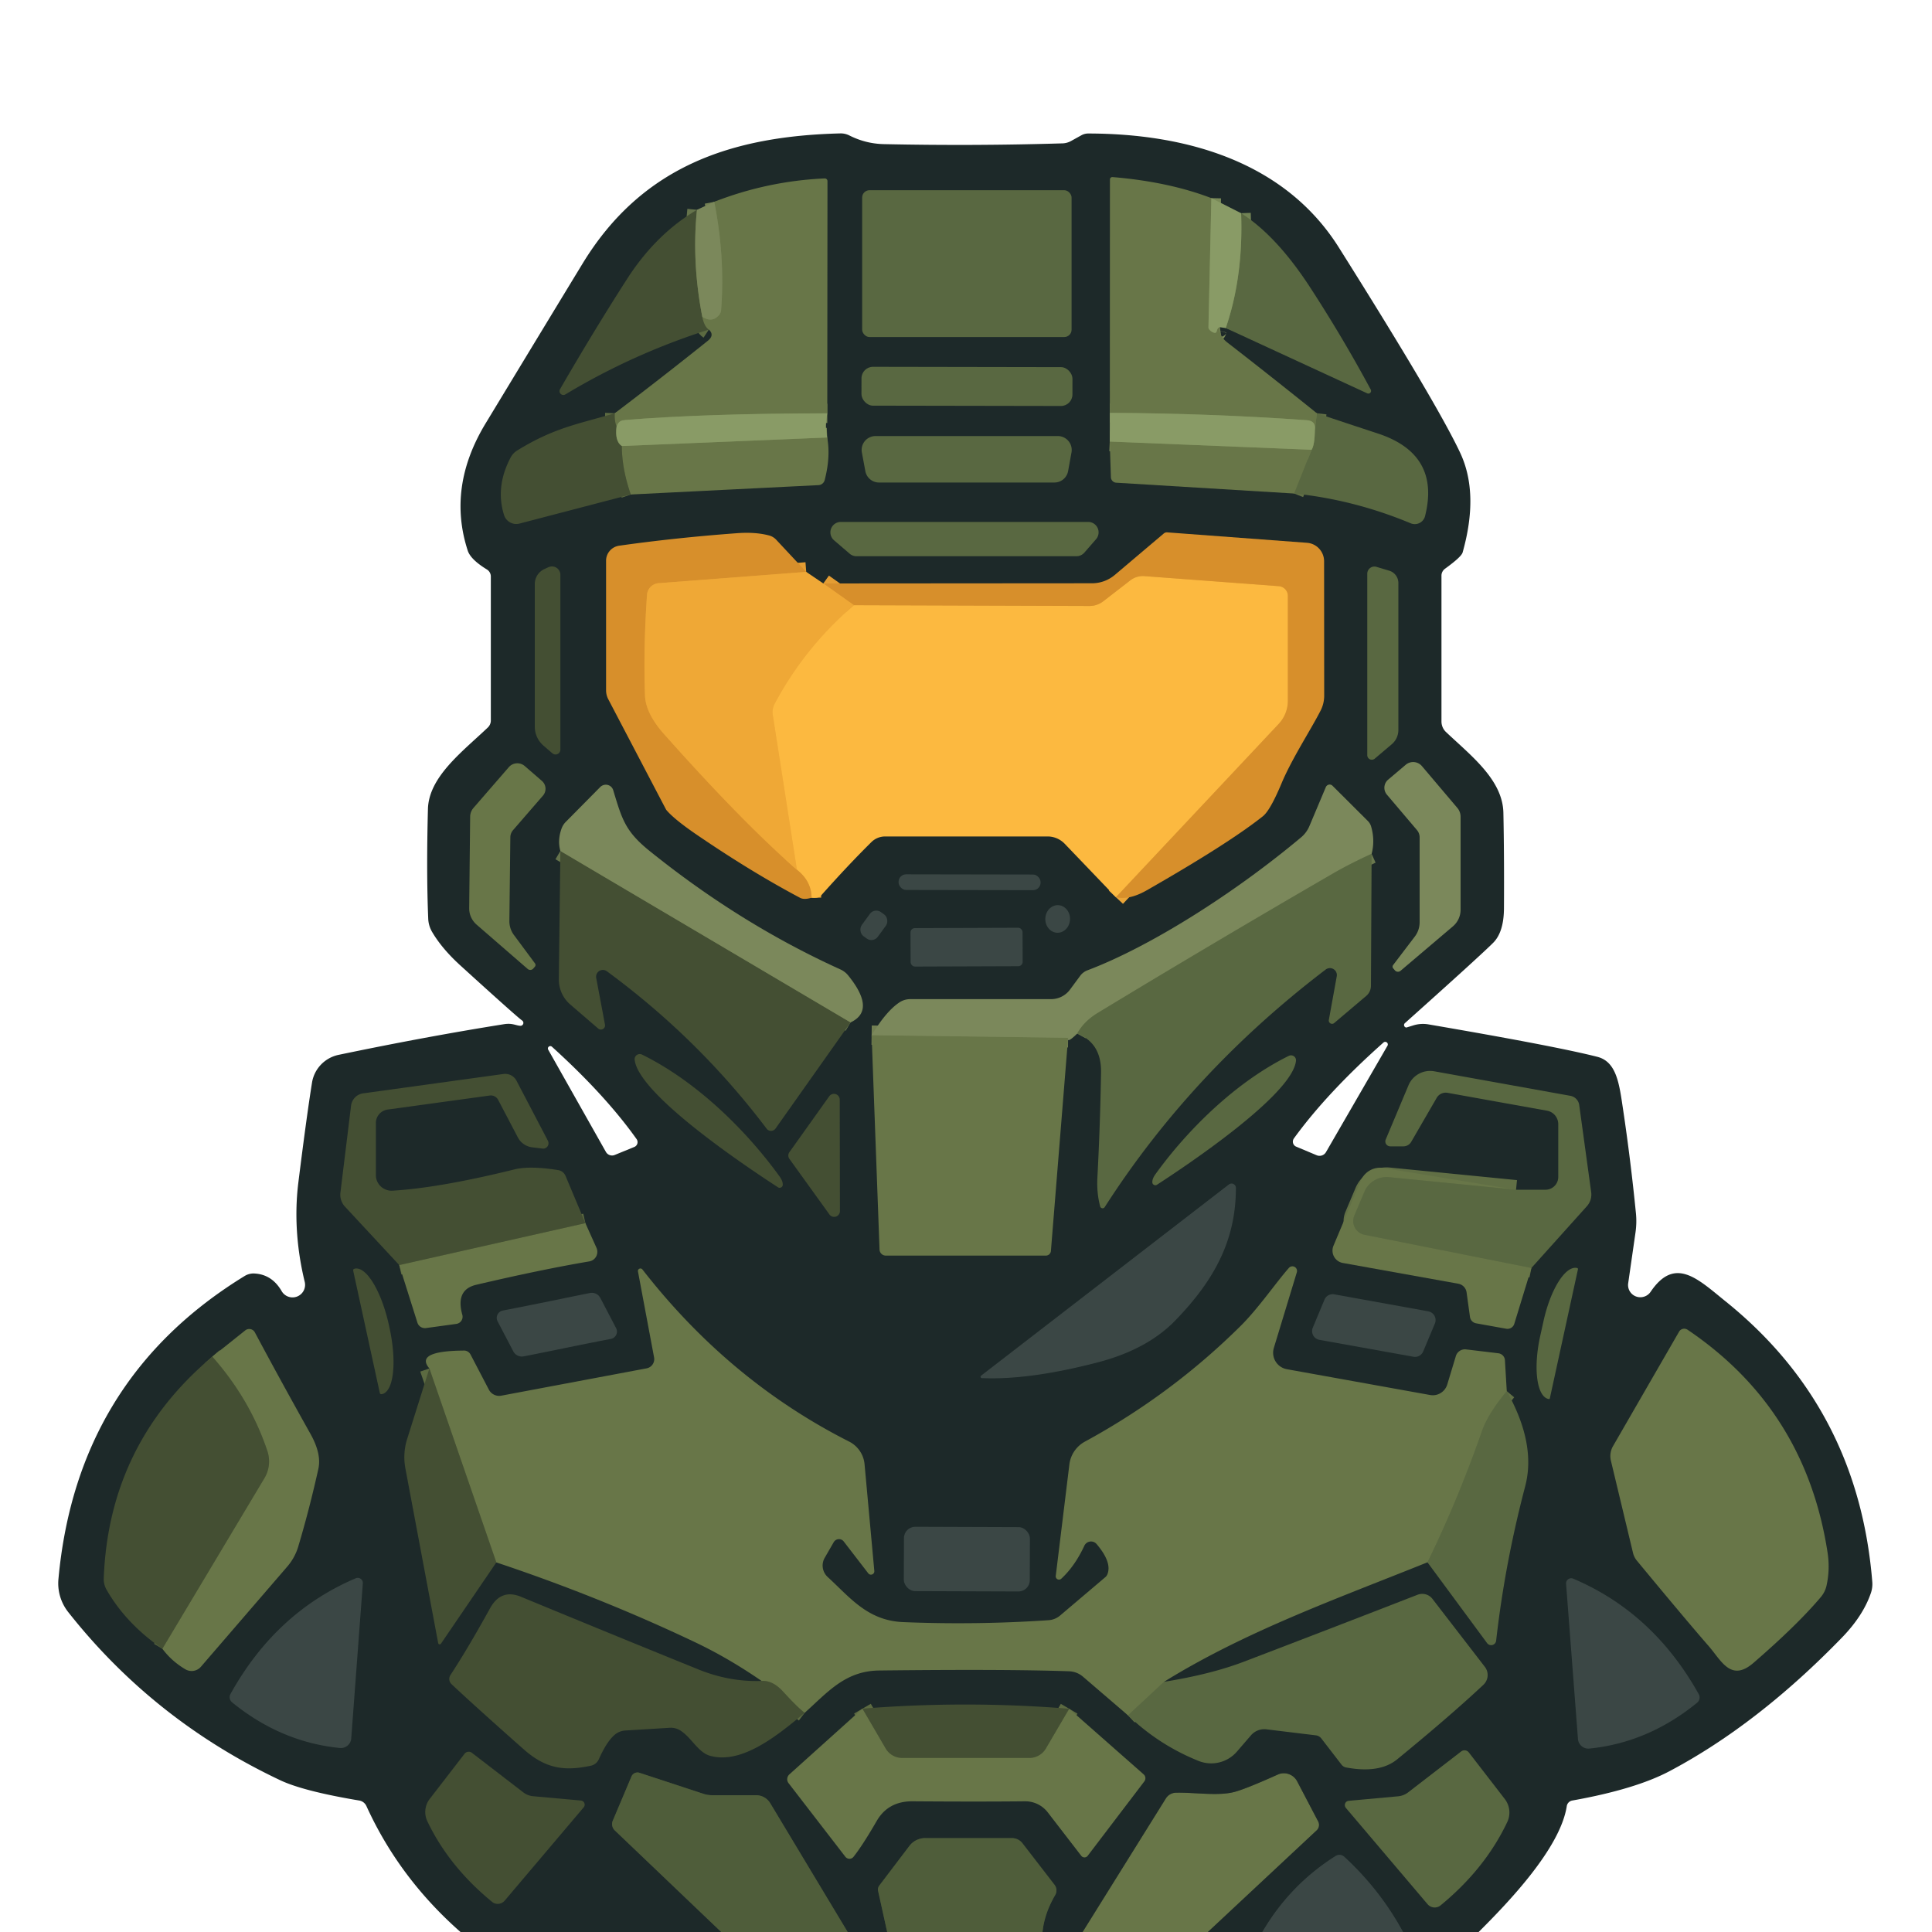 <?xml version="1.0" encoding="UTF-8" standalone="no"?>
<svg
   version="1.1"
   viewBox="0.00 0.00 200.00 200.00"
   id="svg94"
   sodipodi:docname="masterchief-orange.svg"
   inkscape:version="1.4 (e7c3feb1, 2024-10-09)"
   xmlns:inkscape="http://www.inkscape.org/namespaces/inkscape"
   xmlns:sodipodi="http://sodipodi.sourceforge.net/DTD/sodipodi-0.dtd"
   xmlns="http://www.w3.org/2000/svg"
   xmlns:svg="http://www.w3.org/2000/svg">
  <defs
     id="defs94" />
  <sodipodi:namedview
     id="namedview94"
     pagecolor="#505050"
     bordercolor="#ffffff"
     borderopacity="1"
     inkscape:showpageshadow="0"
     inkscape:pageopacity="0"
     inkscape:pagecheckerboard="1"
     inkscape:deskcolor="#505050"
     inkscape:zoom="4.1"
     inkscape:cx="100"
     inkscape:cy="100"
     inkscape:window-width="1920"
     inkscape:window-height="1027"
     inkscape:window-x="1966"
     inkscape:window-y="25"
     inkscape:window-maximized="0"
     inkscape:current-layer="svg94" />
  <g
     stroke-width="2.00"
     fill="none"
     stroke-linecap="butt"
     id="g4">
    <path
       stroke="#2d3a39"
       vector-effect="non-scaling-stroke"
       d="   M 145.24 200.00   Q 142.86 195.62 139.15 192.21   A 0.74 0.74 0.0 0 0 138.27 192.13   Q 133.53 195.12 130.68 200.00"
       id="path1" />
    <path
       stroke="#44513a"
       vector-effect="non-scaling-stroke"
       d="   M 125.04 200.00   L 136.30 189.48   A 0.77 0.77 0.0 0 0 136.46 188.56   L 134.28 184.40   A 1.56 1.54 64.0 0 0 132.28 183.70   Q 129.01 185.17 127.82 185.49   C 126.12 185.96 123.61 185.53 121.72 185.58   A 1.27 1.26 -74.6 0 0 120.69 186.17   L 112.07 200.00"
       id="path2" />
    <path
       stroke="#374533"
       vector-effect="non-scaling-stroke"
       d="   M 107.92 200.00   Q 108.12 198.08 109.23 196.18   A 0.96 0.94 42.0 0 0 109.16 195.11   L 105.84 190.81   A 1.39 1.36 -18.5 0 0 104.75 190.28   L 95.78 190.28   A 2.06 2.03 18.4 0 0 94.15 191.08   L 91.02 195.20   A 0.69 0.67 58.3 0 0 90.90 195.74   L 91.84 200.00"
       id="path3" />
    <path
       stroke="#374533"
       vector-effect="non-scaling-stroke"
       d="   M 87.75 200.00   L 79.73 186.66   A 1.71 1.71 0.0 0 0 78.27 185.84   L 73.73 185.84   A 2.99 2.88 -34.8 0 1 72.80 185.69   L 66.20 183.52   A 0.68 0.67 20.3 0 0 65.37 183.90   L 63.43 188.49   A 0.91 0.90 33.5 0 0 63.64 189.48   L 74.66 200.00"
       id="path4" />
  </g>
  <path
     fill="#687648"
     d="   M 125.04 200.00   L 112.07 200.00   L 120.69 186.17   A 1.27 1.26 -74.6 0 1 121.72 185.58   C 123.61 185.53 126.12 185.96 127.82 185.49   Q 129.01 185.17 132.28 183.70   A 1.56 1.54 64.0 0 1 134.28 184.40   L 136.46 188.56   A 0.77 0.77 0.0 0 1 136.30 189.48   L 125.04 200.00   Z"
     id="path5" />
  <path
     fill="#1f2c2c"
     d="   M 153.07 200.00   L 145.24 200.00   Q 142.86 195.62 139.15 192.21   A 0.74 0.74 0.0 0 0 138.27 192.13   Q 133.53 195.12 130.68 200.00   L 125.04 200.00   L 136.30 189.48   A 0.77 0.77 0.0 0 0 136.46 188.56   L 134.28 184.40   A 1.56 1.54 64.0 0 0 132.28 183.70   Q 129.01 185.17 127.82 185.49   C 126.12 185.96 123.61 185.53 121.72 185.58   A 1.27 1.26 -74.6 0 0 120.69 186.17   L 112.07 200.00   L 107.92 200.00   Q 108.12 198.08 109.23 196.18   A 0.96 0.94 42.0 0 0 109.16 195.11   L 105.84 190.81   A 1.39 1.36 -18.5 0 0 104.75 190.28   L 95.78 190.28   A 2.06 2.03 18.4 0 0 94.15 191.08   L 91.02 195.20   A 0.69 0.67 58.3 0 0 90.90 195.74   L 91.84 200.00   L 87.75 200.00   L 79.73 186.66   A 1.71 1.71 0.0 0 0 78.27 185.84   L 73.73 185.84   A 2.99 2.88 -34.8 0 1 72.80 185.69   L 66.20 183.52   A 0.68 0.67 20.3 0 0 65.37 183.90   L 63.43 188.49   A 0.91 0.90 33.5 0 0 63.64 189.48   L 74.66 200.00   L 47.67 200.00   Q 41.32 194.41 37.93 186.96   A 1.00 1.00 0.0 0 0 37.19 186.39   Q 31.39 185.42 28.99 184.28   Q 15.90 178.09 7.06 166.88   A 4.81 4.79 28.6 0 1 6.05 163.46   Q 7.95 142.72 25.36 132.07   A 1.78 1.73 -58.8 0 1 26.28 131.83   Q 28.15 131.90 29.17 133.68   A 1.30 1.30 0.0 0 0 31.55 132.72   C 30.80 129.65 30.43 126.12 30.88 122.46   Q 31.73 115.63 32.30 112.07   A 3.52 3.50 -1.5 0 1 35.04 109.20   Q 44.09 107.31 52.20 106.02   C 53.06 105.89 53.40 106.17 53.88 106.19   A 0.30 0.30 0.0 0 0 54.06 105.65   Q 53.51 105.27 47.73 100.01   Q 45.77 98.24 44.73 96.47   A 2.92 2.92 0.0 0 1 44.33 95.11   Q 44.13 90.31 44.30 83.75   C 44.39 80.41 47.86 77.82 50.49 75.32   A 1.02 0.99 -22.1 0 0 50.81 74.59   L 50.81 59.67   A 0.86 0.84 16.1 0 0 50.40 58.95   Q 48.72 57.92 48.42 57.00   Q 46.28 50.42 50.27 43.83   Q 57.14 32.49 60.30 27.30   C 66.44 17.21 75.71 14.09 87.00 13.81   A 2.02 1.91 56.4 0 1 87.92 14.02   Q 89.62 14.88 91.50 14.92   Q 100.80 15.12 110.02 14.84   A 1.95 1.92 -60.1 0 0 110.85 14.61   L 111.97 13.99   A 1.46 1.44 -58.6 0 1 112.65 13.82   C 122.83 13.83 133.01 16.75 138.59 25.61   Q 148.77 41.78 151.16 46.88   Q 153.13 51.08 151.41 57.19   Q 151.28 57.65 149.58 58.88   A 0.90 0.88 -18.9 0 0 149.22 59.59   L 149.22 74.68   A 1.53 1.48 -68.7 0 0 149.68 75.77   C 152.24 78.20 155.55 80.70 155.63 84.13   Q 155.72 88.52 155.69 94.01   Q 155.68 96.46 154.60 97.57   Q 153.42 98.77 145.43 105.92   A 0.26 0.26 0.0 0 0 145.58 106.37   Q 145.60 106.37 146.30 106.15   A 3.43 3.28 -47.8 0 1 147.85 106.04   Q 160.99 108.29 165.35 109.40   C 167.37 109.91 167.63 112.25 168.02 114.85   Q 168.80 120.07 169.35 125.58   A 8.31 8.15 -44.4 0 1 169.31 127.56   L 168.55 132.84   A 1.28 1.27 -24.0 0 0 170.87 133.73   C 173.40 129.98 175.79 132.43 178.66 134.74   Q 192.38 145.80 193.82 163.78   A 2.89 2.82 -38.8 0 1 193.69 164.86   Q 192.90 167.22 190.71 169.49   Q 181.98 178.50 172.85 183.34   Q 169.31 185.22 162.76 186.39   A 0.70 0.70 0.0 0 0 162.19 186.98   C 161.51 191.35 156.14 196.94 153.07 200.00   Z   M 143.23 107.91   Q 137.40 113.09 133.95 117.84   A 0.57 0.56 -60.2 0 0 134.18 118.70   L 136.30 119.59   A 0.77 0.77 0.0 0 0 137.27 119.26   L 143.64 108.24   A 0.27 0.27 0.0 0 0 143.23 107.91   Z   M 57.15 108.37   A 0.25 0.25 0.0 0 0 56.76 108.68   L 62.72 119.24   A 0.73 0.73 0.0 0 0 63.64 119.56   L 65.67 118.73   A 0.54 0.54 0.0 0 0 65.90 117.92   Q 62.66 113.36 57.15 108.37   Z"
     id="path6"
     style="fill:#1d2929;fill-opacity:1" />
  <g
     fill="#4f5d3a"
     id="g8">
    <path
       d="   M 87.75 200.00   L 74.66 200.00   L 63.64 189.48   A 0.91 0.90 33.5 0 1 63.43 188.49   L 65.37 183.90   A 0.68 0.67 20.3 0 1 66.20 183.52   L 72.80 185.69   A 2.99 2.88 -34.8 0 0 73.73 185.84   L 78.27 185.84   A 1.71 1.71 0.0 0 1 79.73 186.66   L 87.75 200.00   Z"
       id="path7" />
    <path
       d="   M 107.92 200.00   L 91.84 200.00   L 90.90 195.74   A 0.69 0.67 58.3 0 1 91.02 195.20   L 94.15 191.08   A 2.06 2.03 18.4 0 1 95.78 190.28   L 104.75 190.28   A 1.39 1.36 -18.5 0 1 105.84 190.81   L 109.16 195.11   A 0.96 0.94 42.0 0 1 109.23 196.18   Q 108.12 198.08 107.92 200.00   Z"
       id="path8" />
  </g>
  <path
     fill="#3b4745"
     d="   M 145.24 200.00   L 130.68 200.00   Q 133.53 195.12 138.27 192.13   A 0.74 0.74 0.0 0 1 139.15 192.21   Q 142.86 195.62 145.24 200.00   Z"
     id="path9" />
  <g
     stroke-width="2.00"
     fill="none"
     stroke-linecap="butt"
     id="g40">
    <path
       stroke="#798957"
       vector-effect="non-scaling-stroke"
       d="   M 125.40 20.51   L 125.10 33.86   A 0.38 0.35 25.7 0 0 125.21 34.14   Q 125.48 34.42 125.77 34.46   Q 125.91 34.48 125.99 34.17   Q 126.07 33.90 126.28 33.87"
       id="path10" />
    <path
       stroke="#616f45"
       vector-effect="non-scaling-stroke"
       d="   M 136.32 42.78   L 136.12 44.49"
       id="path11" />
    <path
       stroke="#798957"
       vector-effect="non-scaling-stroke"
       d="   M 136.12 44.49   Q 136.23 43.57 135.29 43.50   Q 125.28 42.79 114.89 42.74"
       id="path12" />
    <path
       stroke="#616f45"
       vector-effect="non-scaling-stroke"
       d="   M 133.97 51.09   L 135.78 46.56"
       id="path13" />
    <path
       stroke="#718254"
       vector-effect="non-scaling-stroke"
       d="   M 136.12 44.49   Q 136.09 46.07 135.78 46.56"
       id="path14" />
    <path
       stroke="#798957"
       vector-effect="non-scaling-stroke"
       d="   M 135.78 46.56   L 114.88 45.71"
       id="path15" />
    <path
       stroke="#718254"
       vector-effect="non-scaling-stroke"
       d="   M 128.48 22.07   Q 128.72 28.61 126.89 33.96"
       id="path16" />
    <path
       stroke="#798957"
       vector-effect="non-scaling-stroke"
       d="   M 85.64 42.79   Q 73.06 42.80 64.59 43.49   Q 64.02 43.53 63.83 44.14"
       id="path17" />
    <path
       stroke="#5c6a41"
       vector-effect="non-scaling-stroke"
       d="   M 63.83 44.14   Q 63.60 43.64 63.64 42.78"
       id="path18" />
    <path
       stroke="#5c6a41"
       vector-effect="non-scaling-stroke"
       d="   M 73.38 34.12   Q 72.91 33.81 72.70 32.79"
       id="path19" />
    <path
       stroke="#727f52"
       vector-effect="non-scaling-stroke"
       d="   M 72.70 32.79   Q 73.67 33.43 74.39 32.67   A 0.98 0.94 70.4 0 0 74.65 32.09   Q 75.07 26.61 73.94 20.89"
       id="path20" />
    <path
       stroke="#798957"
       vector-effect="non-scaling-stroke"
       d="   M 85.63 45.29   L 64.37 46.17"
       id="path21" />
    <path
       stroke="#65734b"
       vector-effect="non-scaling-stroke"
       d="   M 72.70 32.79   Q 71.60 27.10 72.15 21.72"
       id="path22" />
    <path
       stroke="#6c7c50"
       vector-effect="non-scaling-stroke"
       d="   M 63.83 44.14   Q 63.63 45.68 64.37 46.17"
       id="path23" />
    <path
       stroke="#5c6a41"
       vector-effect="non-scaling-stroke"
       d="   M 64.37 46.17   Q 64.38 48.54 65.30 51.19"
       id="path24" />
    <path
       stroke="#e49d33"
       vector-effect="non-scaling-stroke"
       d="   M 83.46 59.20   L 68.18 60.37   A 1.31 1.29 -0.5 0 0 66.98 61.58   Q 66.60 67.00 66.77 71.98   Q 66.83 73.84 68.75 76.00   Q 76.77 85.02 82.50 90.04"
       id="path25" />
    <path
       stroke="#eaa538"
       vector-effect="non-scaling-stroke"
       d="   M 82.50 90.04   Q 84.00 91.22 84.01 92.93"
       id="path26" />
    <path
       stroke="#f6b13b"
       vector-effect="non-scaling-stroke"
       d="   M 88.40 62.65   Q 83.31 67.00 80.19 72.86   A 1.86 1.84 -36.0 0 0 80.00 74.02   L 82.50 90.04"
       id="path27" />
    <path
       stroke="#eaa538"
       vector-effect="non-scaling-stroke"
       d="   M 115.52 92.88   L 132.37 74.94   A 3.51 3.50 66.7 0 0 133.32 72.54   L 133.32 61.69   A 1.02 1.01 2.1 0 0 132.38 60.68   L 118.47 59.64   A 2.14 2.11 28.2 0 0 117.02 60.07   L 114.19 62.26   A 2.32 2.31 26.3 0 1 112.79 62.73   L 88.40 62.65"
       id="path28" />
    <path
       stroke="#e49d33"
       vector-effect="non-scaling-stroke"
       d="   M 88.40 62.65   L 85.23 60.40"
       id="path29" />
    <path
       stroke="#65734b"
       vector-effect="non-scaling-stroke"
       d="   M 88.05 105.84   L 58.01 88.09"
       id="path30" />
    <path
       stroke="#6a784e"
       vector-effect="non-scaling-stroke"
       d="   M 141.99 88.39   Q 139.84 89.36 137.95 90.45   Q 125.71 97.54 113.62 104.87   Q 112.20 105.74 111.51 107.00"
       id="path31" />
    <path
       stroke="#727f52"
       vector-effect="non-scaling-stroke"
       d="   M 110.57 107.43   L 90.23 107.16"
       id="path32" />
    <path
       stroke="#616f45"
       vector-effect="non-scaling-stroke"
       d="   M 158.53 131.26   L 141.25 127.82   A 1.45 1.44 -73.0 0 1 140.20 125.84   L 141.24 123.38   A 2.50 2.49 14.1 0 1 143.79 121.86   L 156.94 123.16"
       id="path33" />
    <path
       stroke="#5c6a41"
       vector-effect="non-scaling-stroke"
       d="   M 60.60 126.62   L 41.33 130.96"
       id="path34" />
    <path
       stroke="#616f45"
       vector-effect="non-scaling-stroke"
       d="   M 155.98 144.01   Q 154.03 146.36 153.40 148.18   Q 150.92 155.28 147.77 161.73"
       id="path35" />
    <path
       stroke="#616f45"
       vector-effect="non-scaling-stroke"
       d="   M 120.50 174.10   L 116.77 177.57"
       id="path36" />
    <path
       stroke="#5c6a41"
       vector-effect="non-scaling-stroke"
       d="   M 83.30 177.31   Q 82.56 176.75 81.10 175.15   Q 80.00 173.93 78.84 174.01"
       id="path37" />
    <path
       stroke="#5c6a41"
       vector-effect="non-scaling-stroke"
       d="   M 51.38 161.74   L 44.45 141.66"
       id="path38" />
    <path
       stroke="#5c6a41"
       vector-effect="non-scaling-stroke"
       d="   M 16.81 170.68   L 27.38 153.01   A 3.39 3.38 51.2 0 0 27.68 150.21   Q 25.89 144.86 21.98 140.44"
       id="path39" />
    <path
       stroke="#5c6a41"
       vector-effect="non-scaling-stroke"
       d="   M 110.68 176.89   L 108.27 181.00   A 1.98 1.97 15.0 0 1 106.56 181.98   L 93.39 181.98   A 1.98 1.97 -15.1 0 1 91.69 181.01   L 89.28 176.88"
       id="path40" />
  </g>
  <g
     fill="#687648"
     id="g52">
    <path
       d="   M 125.40 20.51   L 125.10 33.86   A 0.38 0.35 25.7 0 0 125.21 34.14   Q 125.48 34.42 125.77 34.46   Q 125.91 34.48 125.99 34.17   Q 126.07 33.90 126.28 33.87   Q 126.15 34.75 127.06 35.46   Q 131.65 39.02 136.32 42.78   L 136.12 44.49   Q 136.23 43.57 135.29 43.50   Q 125.28 42.79 114.89 42.74   L 114.90 18.58   A 0.25 0.25 0.0 0 1 115.17 18.33   Q 121.00 18.82 125.40 20.51   Z"
       id="path41" />
    <path
       d="   M 85.64 42.79   Q 73.06 42.80 64.59 43.49   Q 64.02 43.53 63.83 44.14   Q 63.60 43.64 63.64 42.78   Q 68.54 39.07 73.27 35.28   Q 74.00 34.69 73.38 34.12   Q 72.91 33.81 72.70 32.79   Q 73.67 33.43 74.39 32.67   A 0.98 0.94 70.4 0 0 74.65 32.09   Q 75.07 26.61 73.94 20.89   Q 79.45 18.74 85.37 18.47   A 0.28 0.28 0.0 0 1 85.66 18.75   L 85.64 42.79   Z"
       id="path42" />
    <path
       d="   M 85.63 45.29   Q 86.00 47.27 85.37 49.70   A 0.70 0.69 -84.2 0 1 84.74 50.22   L 65.30 51.19   Q 64.38 48.54 64.37 46.17   L 85.63 45.29   Z"
       id="path43" />
    <path
       d="   M 114.88 45.71   L 135.78 46.56   L 133.97 51.09   L 115.56 49.97   A 0.59 0.59 0.0 0 1 115.00 49.40   L 114.88 45.71   Z"
       id="path44" />
    <path
       d="   M 55.20 100.27   A 0.41 0.41 0.0 0 1 54.63 100.31   L 49.34 95.72   A 2.24 2.21 21.0 0 1 48.57 94.02   L 48.67 84.54   A 1.41 1.39 -24.5 0 1 49.02 83.63   L 52.67 79.42   A 1.17 1.17 0.0 0 1 54.32 79.30   L 56.10 80.84   A 1.08 1.08 0.0 0 1 56.21 82.36   L 53.09 85.96   A 1.15 1.14 -25.0 0 0 52.83 86.68   L 52.73 95.34   A 2.42 2.39 -63.2 0 0 53.20 96.79   L 55.39 99.74   A 0.27 0.27 0.0 0 1 55.38 100.06   L 55.20 100.27   Z"
       id="path45" />
    <path
       d="   M 90.23 107.16   L 110.57 107.43   L 108.79 129.50   A 0.53 0.52 2.3 0 1 108.26 129.98   L 91.70 129.98   A 0.65 0.65 0.0 0 1 91.05 129.36   L 90.23 107.16   Z"
       id="path46" />
    <path
       d="   M 156.94 123.16   L 143.79 121.86   A 2.50 2.49 14.1 0 0 141.24 123.38   L 140.20 125.84   A 1.45 1.44 -73.0 0 0 141.25 127.82   L 158.53 131.26   L 156.76 137.04   A 0.74 0.73 13.6 0 1 155.92 137.55   L 152.81 136.99   A 0.79 0.78 -89.0 0 1 152.17 136.32   L 151.82 133.79   A 1.06 1.05 1.5 0 0 150.96 132.89   L 139.00 130.74   A 1.30 1.30 0.0 0 1 138.04 128.96   L 140.88 122.20   A 2.16 2.16 0.0 0 1 143.21 120.91   L 156.94 123.16   Z"
       id="path47" />
    <path
       d="   M 60.60 126.62   L 61.75 129.18   A 1.01 1.00 73.3 0 1 61.00 130.58   Q 55.99 131.43 49.30 133.00   Q 47.13 133.51 47.86 136.11   A 0.75 0.75 0.0 0 1 47.24 137.05   L 44.10 137.48   A 0.82 0.81 -12.2 0 1 43.21 136.92   L 41.33 130.96   L 60.60 126.62   Z"
       id="path48" />
    <path
       d="   M 155.98 144.01   Q 154.03 146.36 153.40 148.18   Q 150.92 155.28 147.77 161.73   C 138.46 165.48 128.99 168.84 120.50 174.10   L 116.77 177.57   L 112.11 173.57   A 2.35 2.32 66.1 0 0 110.68 173.01   Q 104.11 172.78 91.01 172.93   C 87.48 172.97 85.67 175.19 83.30 177.31   Q 82.56 176.75 81.10 175.15   Q 80.00 173.93 78.84 174.01   Q 75.40 171.64 71.99 170.02   Q 62.11 165.32 51.38 161.74   L 44.45 141.66   Q 42.89 139.85 48.03 139.81   A 0.77 0.74 75.1 0 1 48.71 140.22   L 50.61 143.86   A 1.20 1.20 0.0 0 0 51.89 144.48   L 66.94 141.65   A 0.97 0.97 0.0 0 0 67.71 140.52   L 66.04 131.61   A 0.26 0.26 0.0 0 1 66.50 131.41   Q 75.47 142.94 87.90 149.23   A 2.94 2.92 11.1 0 1 89.50 151.59   L 90.51 162.63   A 0.35 0.35 0.0 0 1 89.89 162.88   L 87.34 159.57   A 0.63 0.62 -48.6 0 0 86.31 159.64   L 85.37 161.27   A 1.61 1.60 36.3 0 0 85.68 163.25   C 87.96 165.33 89.79 167.77 93.50 167.92   Q 101.06 168.23 108.57 167.72   A 2.07 2.04 -66.9 0 0 109.74 167.24   L 114.42 163.27   A 0.79 0.74 -9.4 0 0 114.62 163.01   Q 115.16 161.77 113.52 159.84   A 0.76 0.76 0.0 0 0 112.25 160.02   Q 111.26 162.14 109.85 163.44   A 0.34 0.34 0.0 0 1 109.29 163.15   L 110.70 151.61   A 3.12 3.12 0.0 0 1 112.32 149.23   Q 121.29 144.35 128.46 137.23   C 130.26 135.44 132.13 132.72 133.43 131.25   A 0.48 0.48 0.0 0 1 134.25 131.70   L 131.87 139.53   A 1.73 1.73 0.0 0 0 133.22 141.74   L 148.04 144.41   A 1.57 1.56 -76.3 0 0 149.82 143.32   L 150.71 140.38   A 0.98 0.98 0.0 0 1 151.77 139.69   L 155.11 140.09   A 0.78 0.77 2.2 0 1 155.79 140.82   L 155.98 144.01   Z"
       id="path49" />
    <path
       d="   M 174.69 137.65   Q 186.94 145.92 189.20 160.79   Q 189.45 162.49 189.08 164.15   A 2.80 2.76 -18.8 0 1 188.49 165.33   Q 186.06 168.21 181.52 172.14   C 179.18 174.16 178.20 171.92 176.89 170.41   Q 174.66 167.86 169.45 161.56   A 2.04 1.95 -72.8 0 1 169.05 160.76   L 166.76 151.21   A 2.07 2.06 53.4 0 1 166.98 149.70   L 173.82 137.85   A 0.62 0.61 31.5 0 1 174.69 137.65   Z"
       id="path50" />
    <path
       d="   M 16.81 170.68   L 27.38 153.01   A 3.39 3.38 51.2 0 0 27.68 150.21   Q 25.89 144.86 21.98 140.44   L 25.39 137.72   A 0.66 0.66 0.0 0 1 26.38 137.92   Q 28.95 142.74 32.12 148.40   Q 33.30 150.49 32.96 152.04   Q 32.04 156.20 30.86 160.15   A 5.67 5.60 74.4 0 1 29.74 162.17   L 20.80 172.54   A 1.27 1.27 0.0 0 1 19.20 172.81   Q 17.77 171.97 16.81 170.68   Z"
       id="path51" />
    <path
       d="   M 89.28 176.88   L 91.69 181.01   A 1.98 1.97 -15.1 0 0 93.39 181.98   L 106.56 181.98   A 1.98 1.97 15.0 0 0 108.27 181.00   L 110.68 176.89   L 118.39 183.68   A 0.54 0.53 -50.6 0 1 118.46 184.41   L 112.60 192.11   A 0.42 0.42 0.0 0 1 111.93 192.11   L 108.46 187.61   A 2.95 2.93 70.6 0 0 106.10 186.47   Q 101.34 186.52 94.48 186.47   Q 91.95 186.45 90.76 188.50   Q 89.29 191.04 88.36 192.21   A 0.54 0.53 44.7 0 1 87.51 192.21   L 81.63 184.59   A 0.68 0.66 -39.8 0 1 81.72 183.68   L 89.28 176.88   Z"
       id="path52" />
  </g>
  <path
     fill="#fcb940"
     d="   M 115.52 92.88   L 110.23 87.36   A 2.47 2.44 68.0 0 0 108.45 86.59   L 91.63 86.59   A 2.03 2.02 22.7 0 0 90.21 87.17   Q 87.84 89.51 85.00 92.70   Q 84.71 93.02 84.01 92.93   Q 84.00 91.22 82.50 90.04   L 80.00 74.02   A 1.86 1.84 -36.0 0 1 80.19 72.86   Q 83.31 67.00 88.40 62.65   L 112.79 62.73   A 2.32 2.31 26.3 0 0 114.19 62.26   L 117.02 60.07   A 2.14 2.11 28.2 0 1 118.47 59.64   L 132.38 60.68   A 1.02 1.01 2.1 0 1 133.32 61.69   L 133.32 72.54   A 3.51 3.50 66.7 0 1 132.37 74.94   L 115.52 92.88   Z"
     id="path53" />
  <g
     fill="#4f5d3a"
     id="g66"
     style="fill:#444f33;fill-opacity:1">
    <path
       d="   M 72.15 21.72   Q 71.60 27.10 72.70 32.79   Q 72.91 33.81 73.38 34.12   Q 65.50 36.63 58.53 40.83   A 0.40 0.40 0.0 0 1 57.98 40.28   Q 61.46 34.26 64.90 28.90   Q 67.89 24.24 72.15 21.72   Z"
       id="path54"
       style="fill:#444f33;fill-opacity:1" />
    <path
       d="   M 63.64 42.78   Q 63.60 43.64 63.83 44.14   Q 63.63 45.68 64.37 46.17   Q 64.38 48.54 65.30 51.19   L 53.78 54.20   A 1.33 1.32 -16.1 0 1 52.18 53.32   Q 51.26 50.40 52.86 47.36   A 1.92 1.90 88.2 0 1 53.53 46.64   C 57.40 44.25 59.90 43.89 63.64 42.78   Z"
       id="path55"
       style="fill:#444f33;fill-opacity:1" />
    <path
       d="   M 57.18 77.98   L 56.26 77.19   A 2.61 2.61 0.0 0 1 55.36 75.22   L 55.36 60.46   A 1.71 1.71 0.0 0 1 56.35 58.91   L 56.77 58.72   A 0.87 0.87 0.0 0 1 58.01 59.51   L 58.01 77.60   A 0.50 0.50 0.0 0 1 57.18 77.98   Z"
       id="path56"
       style="fill:#444f33;fill-opacity:1" />
    <path
       d="   M 88.05 105.84   L 80.28 116.83   A 0.57 0.57 0.0 0 1 79.36 116.84   Q 72.34 107.54 62.83 100.55   A 0.70 0.70 0.0 0 0 61.72 101.24   L 62.63 106.08   A 0.43 0.43 0.0 0 1 61.93 106.48   L 59.03 103.98   A 3.41 3.38 -69.5 0 1 57.85 101.36   L 58.01 88.09   L 88.05 105.84   Z"
       id="path57"
       style="fill:#444f33;fill-opacity:1" />
    <path
       d="   M 81.03 122.66   A 0.32 0.32 0.0 0 1 80.54 122.91   C 77.44 120.90 66.08 113.33 65.70 109.70   A 0.53 0.53 0.0 0 1 66.46 109.17   C 72.26 112.02 77.41 117.22 80.71 121.80   Q 81.05 122.27 81.03 122.66   Z"
       id="path58"
       style="fill:#444f33;fill-opacity:1" />
    <path
       d="   M 60.60 126.62   L 41.33 130.96   L 35.71 124.91   A 1.82 1.79 -63.5 0 1 35.24 123.46   L 36.34 114.47   A 1.47 1.47 0.0 0 1 37.61 113.18   L 52.11 111.18   A 1.33 1.32 -17.6 0 1 53.47 111.88   L 56.72 118.09   A 0.56 0.55 79.6 0 1 56.17 118.90   L 55.10 118.77   A 1.94 1.93 -10.1 0 1 53.60 117.73   L 51.57 113.86   A 0.85 0.85 0.0 0 0 50.69 113.41   L 40.14 114.86   A 1.41 1.41 0.0 0 0 38.91 116.26   L 38.91 121.64   A 1.63 1.62 -1.7 0 0 40.63 123.26   Q 45.55 122.96 53.24 121.06   Q 54.85 120.66 57.79 121.13   A 0.99 0.98 -6.5 0 1 58.54 121.72   L 60.60 126.62   Z"
       id="path59"
       style="fill:#444f33;fill-opacity:1" />
    <path
       d="   M 85.87 125.73   L 81.72 119.97   A 0.60 0.60 0.0 0 1 81.72 119.27   L 85.84 113.49   A 0.60 0.60 0.0 0 1 86.93 113.84   L 86.95 125.37   A 0.60 0.60 0.0 0 1 85.87 125.73   Z"
       id="path60"
       style="fill:#444f33;fill-opacity:1" />
    <path
       d="   M 36.56 131.53   A 0.15 0.15 0.0 0 1 36.67 131.35   L 36.74 131.33   A 6.49 2.20 77.7 0 1 40.27 137.21   L 40.33 137.50   A 6.49 2.20 77.7 0 1 39.57 144.31   L 39.50 144.32   A 0.15 0.15 0.0 0 1 39.32 144.21   L 36.56 131.53   Z"
       id="path61"
       style="fill:#444f33;fill-opacity:1" />
    <path
       d="   M 21.98 140.44   Q 25.89 144.86 27.68 150.21   A 3.39 3.38 51.2 0 1 27.38 153.01   L 16.81 170.68   Q 13.03 168.07 11.02 164.55   A 2.24 2.19 32.0 0 1 10.74 163.40   Q 11.26 149.46 21.98 140.44   Z"
       id="path62"
       style="fill:#444f33;fill-opacity:1" />
    <path
       d="   M 51.38 161.74   L 45.65 170.15   A 0.16 0.16 0.0 0 1 45.36 170.09   L 41.97 152.03   A 6.26 6.23 48.5 0 1 42.15 148.96   L 44.45 141.66   L 51.38 161.74   Z"
       id="path63"
       style="fill:#444f33;fill-opacity:1" />
    <path
       d="   M 78.84 174.01   Q 80.00 173.93 81.10 175.15   Q 82.56 176.75 83.30 177.31   C 80.55 179.60 76.82 182.68 73.51 181.76   C 72.31 181.43 71.60 179.94 70.56 179.23   A 1.88 1.83 -27.4 0 0 69.33 178.86   L 64.75 179.14   A 1.87 1.84 24.1 0 0 63.70 179.53   Q 62.83 180.22 61.99 182.12   A 1.18 1.18 0.0 0 1 61.15 182.79   C 58.49 183.35 56.54 183.14 54.24 181.11   Q 49.15 176.61 46.74 174.34   A 0.74 0.73 -51.9 0 1 46.63 173.40   Q 48.41 170.69 50.73 166.49   Q 51.86 164.44 53.94 165.30   Q 63.22 169.14 72.25 172.80   Q 75.51 174.13 78.84 174.01   Z"
       id="path64"
       style="fill:#444f33;fill-opacity:1" />
    <path
       d="   M 110.68 176.89   L 108.27 181.00   A 1.98 1.97 15.0 0 1 106.56 181.98   L 93.39 181.98   A 1.98 1.97 -15.1 0 1 91.69 181.01   L 89.28 176.88   Q 99.98 176.02 110.68 176.89   Z"
       id="path65"
       style="fill:#444f33;fill-opacity:1" />
    <path
       d="   M 60.42 187.10   L 52.24 196.76   A 0.94 0.93 -50.5 0 1 50.95 196.89   Q 46.48 193.23 44.24 188.54   A 2.23 2.22 51.1 0 1 44.48 186.23   L 48.09 181.55   A 0.55 0.54 -51.9 0 1 48.85 181.45   L 54.19 185.56   A 1.96 1.94 -23.2 0 0 55.15 185.94   L 60.13 186.39   A 0.43 0.43 0.0 0 1 60.42 187.10   Z"
       id="path66"
       style="fill:#444f33;fill-opacity:1" />
  </g>
  <g
     fill="#3b4745"
     id="g72">
    <rect
       x="-7.35"
       y="-0.81"
       transform="translate(100.37,91.33) rotate(0.1)"
       width="14.70"
       height="1.62"
       rx="0.78"
       id="rect66" />
    <ellipse
       cx="0.00"
       cy="0.00"
       transform="translate(109.49,95.13) rotate(-88.1)"
       rx="1.43"
       ry="1.28"
       id="ellipse66" />
    <rect
       x="-1.03"
       y="-1.54"
       transform="translate(90.46,95.79) rotate(36.1)"
       width="2.06"
       height="3.08"
       rx="0.82"
       id="rect67" />
    <rect
       x="-5.80"
       y="-1.99"
       transform="translate(100.06,98.05) rotate(-0.2)"
       width="11.60"
       height="3.98"
       rx="0.45"
       id="rect68" />
    <path
       d="   M 101.63 142.66   A 0.14 0.14 0.0 0 1 101.56 142.41   L 127.22 122.61   A 0.45 0.45 0.0 0 1 127.94 122.97   C 127.94 128.36 125.74 132.49 121.68 136.68   Q 118.77 139.70 113.61 141.04   Q 106.53 142.88 101.63 142.66   Z"
       id="path68" />
    <path
       d="   M 58.29 139.59   Q 54.97 140.27 54.21 140.41   A 1.00 0.99 -19.1 0 1 53.14 139.90   L 51.51 136.78   A 0.77 0.77 0.0 0 1 52.04 135.67   Q 54.71 135.15 57.00 134.68   Q 60.32 134.00 61.08 133.85   A 1.00 0.99 -19.1 0 1 62.15 134.37   L 63.78 137.49   A 0.77 0.77 0.0 0 1 63.25 138.60   Q 60.58 139.12 58.29 139.59   Z"
       id="path69" />
    <path
       d="   M 148.54 137.01   L 147.33 139.90   A 0.92 0.92 0.0 0 1 146.32 140.45   L 136.58 138.70   A 0.92 0.92 0.0 0 1 135.90 137.44   L 137.11 134.54   A 0.92 0.92 0.0 0 1 138.13 133.99   L 147.86 135.75   A 0.92 0.92 0.0 0 1 148.54 137.01   Z"
       id="path70" />
    <rect
       x="-6.52"
       y="-3.33"
       transform="translate(100.09,161.40) rotate(0.2)"
       width="13.04"
       height="6.66"
       rx="1.17"
       id="rect70" />
    <path
       d="   M 36.83 163.38   A 0.53 0.53 0.0 0 1 37.56 163.91   L 36.36 179.96   A 1.08 1.07 5.1 0 1 35.17 180.95   Q 29.09 180.34 24.04 176.24   A 0.70 0.69 33.9 0 1 23.86 175.36   Q 28.56 166.90 36.83 163.38   Z"
       id="path71" />
    <path
       d="   M 162.85 163.42   Q 171.14 166.93 175.86 175.39   A 0.71 0.69 -34.0 0 1 175.68 176.27   Q 170.63 180.39 164.55 181.01   A 1.08 1.08 0.0 0 1 163.35 180.02   L 162.12 163.95   A 0.53 0.53 0.0 0 1 162.85 163.42   Z"
       id="path72" />
  </g>
  <g
     fill="#d8912f"
     id="g74"
     style="fill:#d78f2b;fill-opacity:1">
    <path
       d="   M 83.46 59.20   L 68.18 60.37   A 1.31 1.29 -0.5 0 0 66.98 61.58   Q 66.60 67.00 66.77 71.98   Q 66.83 73.84 68.75 76.00   Q 76.77 85.02 82.50 90.04   Q 84.00 91.22 84.01 92.93   Q 83.25 93.17 82.82 92.94   Q 77.88 90.32 72.42 86.61   Q 69.94 84.94 69.04 83.92   A 0.96 0.72 18.6 0 1 68.91 83.73   L 62.96 72.37   A 2.05 1.99 -59.4 0 1 62.74 71.45   L 62.74 58.05   A 1.58 1.57 -4.0 0 1 64.10 56.49   Q 69.90 55.67 76.24 55.20   Q 78.18 55.05 79.61 55.43   A 1.57 1.51 74.7 0 1 80.35 55.87   L 83.46 59.20   Z"
       id="path73"
       style="fill:#d78f2b;fill-opacity:1" />
    <path
       d="   M 115.52 92.88   L 132.37 74.94   A 3.51 3.50 66.7 0 0 133.32 72.54   L 133.32 61.69   A 1.02 1.01 2.1 0 0 132.38 60.68   L 118.47 59.64   A 2.14 2.11 28.2 0 0 117.02 60.07   L 114.19 62.26   A 2.32 2.31 26.3 0 1 112.79 62.73   L 88.40 62.65   L 85.23 60.40   L 113.05 60.38   A 3.66 3.64 -65.0 0 0 115.40 59.52   L 120.47 55.23   A 0.50 0.49 25.7 0 1 120.82 55.11   L 135.30 56.19   A 1.92 1.91 -87.9 0 1 137.07 58.10   L 137.08 71.98   A 3.44 3.38 -31.1 0 1 136.64 73.69   C 135.68 75.56 133.72 78.57 132.67 81.08   Q 131.49 83.90 130.73 84.50   Q 127.18 87.32 118.70 92.17   Q 116.89 93.20 115.52 92.88   Z"
       id="path74"
       style="fill:#d78f2b;fill-opacity:1" />
  </g>
  <g
     fill="#7b885b"
     id="g78">
    <path
       d="   M 73.94 20.89   Q 75.07 26.61 74.65 32.09   A 0.98 0.94 70.4 0 1 74.39 32.67   Q 73.67 33.43 72.70 32.79   Q 71.60 27.10 72.15 21.72   L 73.94 20.89   Z"
       id="path75" />
    <path
       d="   M 144.40 100.45   L 144.22 100.24   A 0.27 0.27 0.0 0 1 144.21 99.91   L 146.47 96.94   A 2.46 2.43 63.8 0 0 146.96 95.47   L 146.96 86.68   A 1.16 1.15 25.7 0 0 146.70 85.95   L 143.57 82.26   A 1.10 1.10 0.0 0 1 143.70 80.71   L 145.52 79.17   A 1.19 1.19 0.0 0 1 147.20 79.31   L 150.86 83.63   A 1.43 1.41 25.1 0 1 151.20 84.55   L 151.20 94.18   A 2.27 2.25 -20.4 0 1 150.40 95.90   L 144.98 100.50   A 0.42 0.41 49.5 0 1 144.40 100.45   Z"
       id="path76" />
    <path
       d="   M 88.05 105.84   L 58.01 88.09   Q 57.69 86.99 58.14 85.75   A 1.95 1.87 78.5 0 1 58.55 85.10   L 62.14 81.47   A 0.81 0.80 -30.9 0 1 63.48 81.80   C 64.39 84.81 64.72 86.06 67.27 88.11   Q 76.64 95.66 87.01 100.36   A 2.19 2.17 -7.3 0 1 87.79 100.96   Q 90.73 104.58 88.05 105.84   Z"
       id="path77" />
    <path
       d="   M 141.99 88.39   Q 139.84 89.36 137.95 90.45   Q 125.71 97.54 113.62 104.87   Q 112.20 105.74 111.51 107.00   Q 110.40 108.08 110.57 107.43   L 90.23 107.16   Q 91.75 104.66 93.12 103.76   A 2.05 1.98 27.5 0 1 94.23 103.43   L 108.81 103.43   A 2.43 2.43 0.0 0 0 110.76 102.45   L 111.87 100.95   A 1.69 1.69 0.0 0 1 112.56 100.45   C 118.97 98.04 127.71 92.53 134.68 86.69   A 3.07 3.07 0.0 0 0 135.56 85.49   L 137.25 81.48   A 0.43 0.42 -56.0 0 1 137.94 81.34   L 141.60 84.99   A 1.36 1.31 16.1 0 1 141.95 85.60   Q 142.35 87.02 141.99 88.39   Z"
       id="path78" />
  </g>
  <g
     fill="#596841"
     id="g90">
    <rect
       x="89.25"
       y="19.69"
       width="21.68"
       height="15.20"
       rx="0.76"
       id="rect78" />
    <path
       d="   M 126.89 33.96   Q 128.72 28.61 128.48 22.07   Q 132.17 24.42 135.67 29.82   Q 139.04 35.01 141.90 40.33   A 0.28 0.28 0.0 0 1 141.54 40.72   L 126.89 33.96   Z"
       id="path79" />
    <rect
       x="-10.92"
       y="-2.01"
       transform="translate(100.10,40.00) rotate(0.1)"
       width="21.84"
       height="4.02"
       rx="1.19"
       id="rect79" />
    <path
       d="   M 133.97 51.09   L 135.78 46.56   Q 136.09 46.07 136.12 44.49   L 136.32 42.78   Q 139.38 43.81 142.62 44.87   Q 149.14 47.01 147.52 53.43   A 1.10 1.09 18.5 0 1 146.03 54.17   Q 140.15 51.72 133.97 51.09   Z"
       id="path80" />
    <path
       d="   M 110.92 46.84   L 110.57 48.77   A 1.44 1.44 0.0 0 1 109.16 49.95   L 91.00 49.95   A 1.44 1.44 0.0 0 1 89.58 48.77   L 89.22 46.84   A 1.44 1.44 0.0 0 1 90.63 45.14   L 109.51 45.14   A 1.44 1.44 0.0 0 1 110.92 46.84   Z"
       id="path81" />
    <path
       d="   M 113.46 55.82   L 112.25 57.21   A 1.08 1.08 0.0 0 1 111.44 57.58   L 88.66 57.58   A 1.08 1.08 0.0 0 1 87.96 57.32   L 86.34 55.93   A 1.08 1.08 0.0 0 1 87.05 54.03   L 112.64 54.03   A 1.08 1.08 0.0 0 1 113.46 55.82   Z"
       id="path82" />
    <path
       d="   M 141.54 78.17   L 141.54 59.39   A 0.74 0.74 0.0 0 1 142.49 58.68   L 143.82 59.08   A 1.34 1.33 -81.5 0 1 144.76 60.36   L 144.76 75.56   A 1.95 1.93 69.9 0 1 144.08 77.04   L 142.32 78.53   A 0.47 0.47 0.0 0 1 141.54 78.17   Z"
       id="path83" />
    <path
       d="   M 141.99 88.39   L 141.92 102.06   A 1.40 1.36 70.8 0 1 141.44 103.09   L 138.11 105.91   A 0.34 0.34 0.0 0 1 137.56 105.59   L 138.38 101.07   A 0.72 0.72 0.0 0 0 137.23 100.37   Q 123.36 110.93 114.36 124.96   A 0.26 0.26 0.0 0 1 113.89 124.89   Q 113.52 123.50 113.60 121.94   Q 113.89 116.46 113.98 111.03   Q 114.03 107.97 111.51 107.00   Q 112.20 105.74 113.62 104.87   Q 125.71 97.54 137.95 90.45   Q 139.84 89.36 141.99 88.39   Z"
       id="path84" />
    <path
       d="   M 119.29 122.41   Q 119.27 122.03 119.60 121.57   C 122.80 117.12 127.80 112.07 133.42 109.30   A 0.52 0.51 -9.8 0 1 134.16 109.81   C 133.80 113.34 122.77 120.70 119.76 122.65   A 0.31 0.31 0.0 0 1 119.29 122.41   Z"
       id="path85" />
    <path
       d="   M 158.53 131.26   L 141.25 127.82   A 1.45 1.44 -73.0 0 1 140.20 125.84   L 141.24 123.38   A 2.50 2.49 14.1 0 1 143.79 121.86   L 156.94 123.16   L 159.99 123.16   A 1.32 1.32 0.0 0 0 161.31 121.84   L 161.31 116.38   A 1.42 1.41 -84.9 0 0 160.15 114.98   L 149.86 113.13   A 1.09 1.08 20.0 0 0 148.72 113.66   L 146.09 118.20   A 0.94 0.93 -75.0 0 1 145.28 118.67   L 143.92 118.67   A 0.51 0.51 0.0 0 1 143.45 117.96   L 145.81 112.34   A 2.43 2.42 16.4 0 1 148.47 110.90   L 162.57 113.44   A 1.13 1.12 1.5 0 1 163.48 114.39   L 164.72 123.42   A 1.81 1.81 0.0 0 1 164.28 124.86   L 158.53 131.26   Z"
       id="path86" />
    <path
       d="   M 160.44 144.75   A 0.10 0.10 0.0 0 1 160.32 144.83   L 160.29 144.82   A 6.13 2.21 -77.7 0 1 159.43 138.36   L 159.78 136.78   A 6.13 2.21 -77.7 0 1 163.24 131.26   L 163.27 131.27   A 0.10 0.10 0.0 0 1 163.35 131.39   L 160.44 144.75   Z"
       id="path87" />
    <path
       d="   M 147.77 161.73   Q 150.92 155.28 153.40 148.18   Q 154.03 146.36 155.98 144.01   Q 159.04 149.46 157.89 153.85   Q 155.78 161.88 154.88 169.84   A 0.52 0.52 0.0 0 1 153.94 170.09   L 147.77 161.73   Z"
       id="path88" />
    <path
       d="   M 116.77 177.57   L 120.50 174.10   Q 125.36 173.32 128.76 172.02   Q 137.74 168.59 146.74 165.09   A 1.34 1.33 -29.4 0 1 148.29 165.52   L 153.71 172.55   A 1.38 1.38 0.0 0 1 153.56 174.41   Q 150.15 177.61 144.63 182.13   Q 142.82 183.61 139.36 182.97   A 0.80 0.76 75.1 0 1 138.87 182.67   L 136.78 179.96   A 0.85 0.84 73.9 0 0 136.21 179.64   L 131.10 179.02   A 1.83 1.81 -65.8 0 0 129.50 179.64   L 128.05 181.32   A 3.52 3.51 31.4 0 1 124.05 182.28   Q 119.96 180.63 116.77 177.57   Z"
       id="path89" />
    <path
       d="   M 139.32 187.15   A 0.45 0.44 67.6 0 1 139.62 186.42   L 144.76 185.95   A 2.02 2.00 23.2 0 0 145.75 185.56   L 151.26 181.31   A 0.56 0.56 0.0 0 1 152.05 181.41   L 155.78 186.24   A 2.30 2.29 -51.1 0 1 156.03 188.62   Q 153.73 193.47 149.12 197.25   A 0.97 0.96 50.4 0 1 147.78 197.12   L 139.32 187.15   Z"
       id="path90" />
  </g>
  <path
     fill="#efa836"
     d="   M 83.46 59.20   L 85.23 60.40   L 88.40 62.65   Q 83.31 67.00 80.19 72.86   A 1.86 1.84 -36.0 0 0 80.00 74.02   L 82.50 90.04   Q 76.77 85.02 68.75 76.00   Q 66.83 73.84 66.77 71.98   Q 66.60 67.00 66.98 61.58   A 1.31 1.29 -0.5 0 1 68.18 60.37   L 83.46 59.20   Z"
     id="path91" />
  <g
     fill="#899b66"
     id="g94">
    <path
       d="   M 125.40 20.51   L 128.48 22.07   Q 128.72 28.61 126.89 33.96   Q 126.58 33.92 126.28 33.87   Q 126.07 33.90 125.99 34.17   Q 125.91 34.48 125.77 34.46   Q 125.48 34.42 125.21 34.14   A 0.38 0.35 25.7 0 1 125.10 33.86   L 125.40 20.51   Z"
       id="path92" />
    <path
       d="   M 85.64 42.79   Q 85.37 44.13 85.63 45.29   L 64.37 46.17   Q 63.63 45.68 63.83 44.14   Q 64.02 43.53 64.59 43.49   Q 73.06 42.80 85.64 42.79   Z"
       id="path93" />
    <path
       d="   M 136.12 44.49   Q 136.09 46.07 135.78 46.56   L 114.88 45.71   L 114.89 42.74   Q 125.28 42.79 135.29 43.50   Q 136.23 43.57 136.12 44.49   Z"
       id="path94" />
  </g>
</svg>
